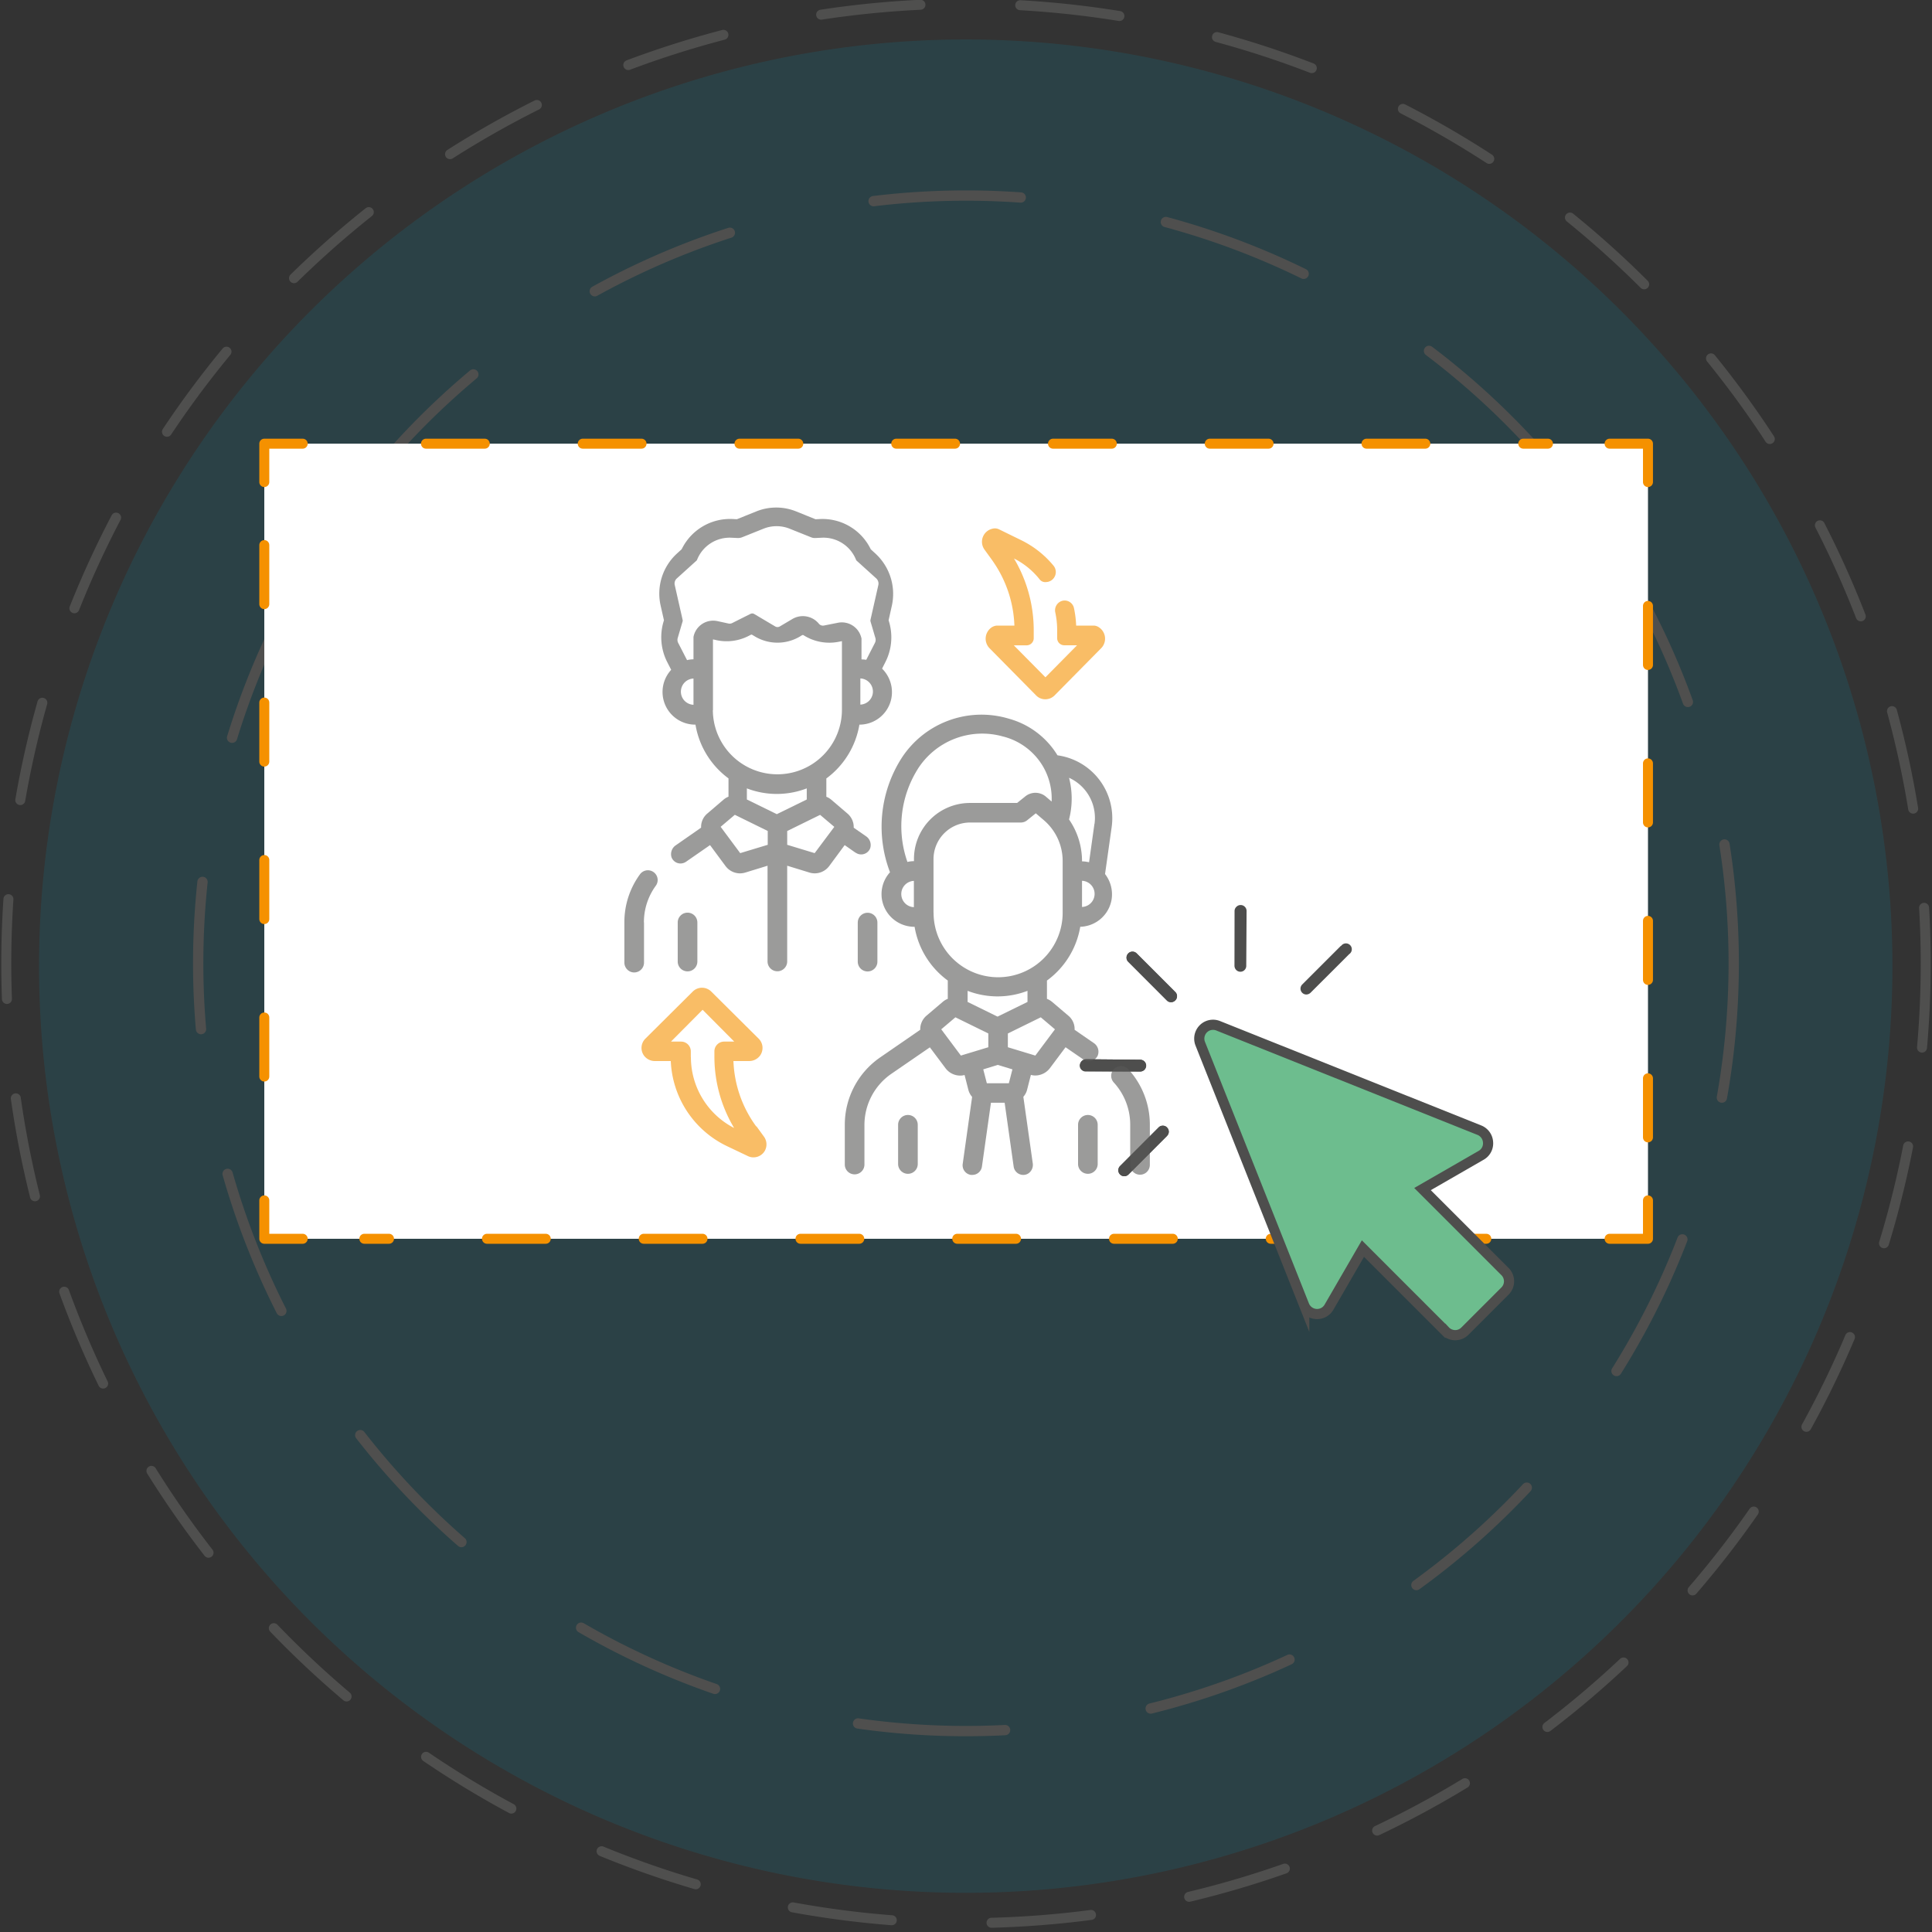 <svg xmlns="http://www.w3.org/2000/svg" xmlns:xlink="http://www.w3.org/1999/xlink" width="190" height="190" viewBox="0 0 190 190">
<rect x="0" y="0" width="190" height="190" fill="#333333" stroke="none"/>
<defs>
<clipPath id="clip-path">
<rect id="Rectangle_238" data-name="Rectangle 238" width="190" height="190" fill="none"/>
</clipPath>
<clipPath id="clip-path-3">
<rect id="Rectangle_234" data-name="Rectangle 234" width="182.265" height="182.266" fill="none"/>
</clipPath>
</defs>
<g id="Groupe_4463" data-name="Groupe 4463" clip-path="url(#clip-path)">
<g id="Groupe_4462" data-name="Groupe 4462">
<g id="Groupe_4461" data-name="Groupe 4461" clip-path="url(#clip-path)">
<g id="cercle_bleu" data-name="cercle bleu" transform="translate(3.842 3.881)" opacity="0.15">
<g id="Groupe_4459" data-name="Groupe 4459">
<g id="Groupe_4458" data-name="Groupe 4458" clip-path="url(#clip-path-3)">
<path id="Tracé_3495" data-name="Tracé 3495" d="M185.318,94.417A91.133,91.133,0,1,1,94.186,3.285a91.132,91.132,0,0,1,91.132,91.132" transform="translate(-3.053 -3.284)" fill="#0096b5"/>
</g>
</g>
</g>
<g id="pointillé">
<path id="Tracé_3496" data-name="Tracé 3496" d="M166.489,89.763A75.505,75.505,0,1,1,89.77,15.492,75.5,75.5,0,0,1,166.489,89.763Z" transform="translate(4.002 3.75)" fill="none" stroke="#4f4f4e" stroke-linecap="round" stroke-linejoin="round" stroke-width="1.014" stroke-dasharray="14.497 14.497"/>
<path id="Tracé_3497" data-name="Tracé 3497" d="M189.243,93.342A94.382,94.382,0,1,1,93.342.5,94.38,94.38,0,0,1,189.243,93.342Z" transform="translate(0.127 -0.125)" fill="none" stroke="#4f4f4e" stroke-linecap="round" stroke-linejoin="round" stroke-width="0.982" stroke-dasharray="9.818 9.818"/>
</g>
<g id="Site">
<rect id="Rectangle_235" data-name="Rectangle 235" width="136.077" height="78.193" transform="translate(25.992 43.633)" fill="#fff"/>
<path id="Tracé_3498" data-name="Tracé 3498" d="M129.562,94.009v3.775h-3.775" transform="translate(32.506 24.043)" fill="none" stroke="#f59100" stroke-linecap="round" stroke-linejoin="round" stroke-width="0.982"/>
<line id="Ligne_81" data-name="Ligne 81" x1="110.338" transform="translate(35.83 121.826)" fill="none" stroke="#f59100" stroke-linecap="round" stroke-linejoin="round" stroke-width="0.982" stroke-dasharray="5.781 9.635"/>
<path id="Tracé_3499" data-name="Tracé 3499" d="M24.43,97.784H20.654V94.009" transform="translate(5.338 24.043)" fill="none" stroke="#f59100" stroke-linecap="round" stroke-linejoin="round" stroke-width="0.982"/>
<line id="Ligne_82" data-name="Ligne 82" y1="52.373" transform="translate(25.992 53.498)" fill="none" stroke="#f59100" stroke-linecap="round" stroke-linejoin="round" stroke-width="0.982" stroke-dasharray="5.807 9.679"/>
<path id="Tracé_3500" data-name="Tracé 3500" d="M20.654,38.648V34.873H24.43" transform="translate(5.338 8.76)" fill="none" stroke="#f59100" stroke-linecap="round" stroke-linejoin="round" stroke-width="0.982"/>
<line id="Ligne_83" data-name="Ligne 83" x2="110.338" transform="translate(41.893 43.633)" fill="none" stroke="#f59100" stroke-linecap="round" stroke-linejoin="round" stroke-width="0.982" stroke-dasharray="5.781 9.635"/>
<path id="Tracé_3501" data-name="Tracé 3501" d="M125.787,34.873h3.775v3.775" transform="translate(32.506 8.76)" fill="none" stroke="#f59100" stroke-linecap="round" stroke-linejoin="round" stroke-width="0.982"/>
<line id="Ligne_84" data-name="Ligne 84" y2="52.373" transform="translate(162.068 59.588)" fill="none" stroke="#f59100" stroke-linecap="round" stroke-linejoin="round" stroke-width="0.982" stroke-dasharray="5.807 9.679"/>
</g>
<g id="Click" transform="translate(12.576 -18.354)">
<path id="Tracé_3503" data-name="Tracé 3503" d="M113.765,119.111l-8.083-8.083,5.774-3.325a1.346,1.346,0,0,0,.672-1.268,1.364,1.364,0,0,0-.856-1.2L85.589,94.97a1.346,1.346,0,0,0-1.466.3,1.364,1.364,0,0,0-.3,1.46l10.227,25.733a1.366,1.366,0,0,0,1.168.851,1.345,1.345,0,0,0,1.268-.673l3.337-5.761,8.083,8.083a1.362,1.362,0,0,0,.978.432,1.335,1.335,0,0,0,.964-.393l3.946-3.946a1.354,1.354,0,0,0,0-1.917Z" transform="translate(21.637 24.264)" fill="#6dbd8e"/>
<path id="Tracé_3504" data-name="Tracé 3504" d="M113.765,119.111l-8.083-8.083,5.774-3.325a1.346,1.346,0,0,0,.672-1.268,1.364,1.364,0,0,0-.856-1.2L85.589,94.97a1.346,1.346,0,0,0-1.466.3,1.364,1.364,0,0,0-.3,1.46l10.227,25.733a1.366,1.366,0,0,0,1.168.851,1.345,1.345,0,0,0,1.268-.673l3.337-5.761,8.083,8.083a1.362,1.362,0,0,0,.978.432,1.335,1.335,0,0,0,.964-.393l3.946-3.946a1.354,1.354,0,0,0,0-1.917Z" transform="translate(21.637 24.264)" fill="none" stroke="#4e4e4d" stroke-miterlimit="10" stroke-width="1"/>
<path id="Tracé_3505" data-name="Tracé 3505" d="M81.374,102.932l-3.8,3.8a.625.625,0,0,0-.169.408.584.584,0,0,0,.992.417l3.8-3.805a.576.576,0,0,0,0-.815l-.008-.008a.531.531,0,0,0-.408-.167.54.54,0,0,0-.408.167" transform="translate(20.002 26.305)" fill="#4e4e4d"/>
<path id="Tracé_3506" data-name="Tracé 3506" d="M82.2,103.758l-3.805,3.8a.578.578,0,0,1-.815,0l-.008-.009a.569.569,0,0,1-.175-.415.608.608,0,0,1,.166-.408l3.8-3.805a.547.547,0,0,1,.408-.167.53.53,0,0,1,.409.167.579.579,0,0,1,.031.815l-.015.016" transform="translate(20 26.303)" fill="#4e4e4d"/>
<path id="Tracé_3507" data-name="Tracé 3507" d="M86.654,85.7a.571.571,0,0,0-.167.408l-.009,5.38a.6.6,0,0,0,.176.415.575.575,0,0,0,.983-.408l.033-5.4a.587.587,0,0,0-.584-.583.575.575,0,0,0-.432.191" transform="translate(22.348 21.846)" fill="#4e4e4d"/>
<path id="Tracé_3508" data-name="Tracé 3508" d="M78.218,89.329h0a.576.576,0,0,0,0,.815l3.8,3.8a.576.576,0,0,0,.815,0l.009-.008a.557.557,0,0,0,.167-.408.545.545,0,0,0-.167-.408l-3.813-3.813a.578.578,0,0,0-.815.016" transform="translate(20.17 22.787)" fill="#4e4e4d"/>
<path id="Tracé_3509" data-name="Tracé 3509" d="M82.833,93.139a.54.54,0,0,1,.167.408.552.552,0,0,1-.167.408.578.578,0,0,1-.815.016l-.008-.009L78.2,90.149a.582.582,0,0,1,.832-.814Z" transform="translate(20.166 22.791)" fill="#4e4e4d"/>
<path id="Tracé_3510" data-name="Tracé 3510" d="M75,97.563a.589.589,0,0,0-.584.584A.588.588,0,0,0,75,98.73l5.332.04a.58.58,0,0,0,.008-1.159Z" transform="translate(19.23 24.961)" fill="#4e4e4d"/>
<path id="Tracé_3511" data-name="Tracé 3511" d="M80.923,98.186a.577.577,0,0,1-.569.584H74.968a.589.589,0,0,1-.584-.584.656.656,0,0,1,.624-.623l5.339.048a.576.576,0,0,1,.575.575" transform="translate(19.223 24.961)" fill="#4e4e4d"/>
<path id="Tracé_3512" data-name="Tracé 3512" d="M95.615,88.746l-3.8,3.8a.578.578,0,0,0-.016.815l.009.008a.563.563,0,0,0,.408.169.622.622,0,0,0,.406-.169l3.805-3.8a.577.577,0,1,0-.8-.8Z" transform="translate(23.682 22.619)" fill="#4e4e4d"/>
</g>
<g id="Actions_illustrations" transform="translate(61.404 49.911)">
<g id="Transfert_bnf" transform="translate(0 0.003)">
<g id="Groupe_21218" data-name="Groupe 21218" opacity="0.6">
<path id="Tracé_18081" data-name="Tracé 18081" d="M45.377,41.755H45.26a3.219,3.219,0,0,0,3.2-2.623,3.251,3.251,0,0,0-.634-2.564l.653-4.631a6.244,6.244,0,0,0-5.226-7.03l-.107-.02a8.116,8.116,0,0,0-4.709-3.578l-.234-.068a9.364,9.364,0,0,0-10.481,4.076,12.551,12.551,0,0,0-1.043,11.076,3.194,3.194,0,0,0-.8,2.623,3.236,3.236,0,0,0,3.218,2.74h0A8.229,8.229,0,0,0,32.36,47.04v1.8a1.664,1.664,0,0,0-.488.292l-1.619,1.375a1.753,1.753,0,0,0-.6,1.375l-3.959,2.73a8.037,8.037,0,0,0-3.461,6.62v3.89a.965.965,0,1,0,1.931.029v-3.9a6.118,6.118,0,0,1,2.652-5.041l3.783-2.6,1.541,2.057a1.81,1.81,0,0,0,1.443.722,1.571,1.571,0,0,0,.429-.059l.371,1.453a1.681,1.681,0,0,0,.371.7l-.926,6.591a.957.957,0,0,0,.809,1.082h.136a.954.954,0,0,0,.946-.819l.887-6.279h1.346l.887,6.279a.954.954,0,0,0,.946.819.883.883,0,0,0,.6-.224,1.013,1.013,0,0,0,.332-.917l-.926-6.542a1.624,1.624,0,0,0,.371-.7l.371-1.453a1.68,1.68,0,0,0,.429.059,1.824,1.824,0,0,0,1.443-.722L43.943,53.6,45.7,54.81a.915.915,0,0,0,.536.166.965.965,0,0,0,.858-.527,1.025,1.025,0,0,0-.341-1.238l-1.921-1.326a1.705,1.705,0,0,0-.6-1.375l-1.619-1.375a1.712,1.712,0,0,0-.5-.293v-1.8a8.248,8.248,0,0,0,3.276-5.294h0Zm.185-1.94V37.231a1.288,1.288,0,0,1,0,2.574h0Zm1.219-8.171-.527,3.764a3.282,3.282,0,0,0-.692-.088v-.039A7.19,7.19,0,0,0,44.285,31.2a8.2,8.2,0,0,0,0-4.1,4.33,4.33,0,0,1,2.506,4.534Zm-17.4-5.363a7.51,7.51,0,0,1,8.385-3.247l.156.039a6.366,6.366,0,0,1,3.764,2.847,6.284,6.284,0,0,1,.887,3.52l-.556-.478a1.59,1.59,0,0,0-2.038-.029l-.8.644H34.544a5.509,5.509,0,0,0-5.509,5.509V35.3a2.9,2.9,0,0,0-.644.078,10.584,10.584,0,0,1,.995-9.1h0ZM27.788,38.528a1.289,1.289,0,0,1,1.238-1.287v2.584a1.289,1.289,0,0,1-1.238-1.287h0Zm3.169,1.823V35.1a3.6,3.6,0,0,1,3.6-3.6h5a.994.994,0,0,0,.6-.214l.858-.692.8.683a5.28,5.28,0,0,1,1.843,4.007v4.973a6.348,6.348,0,1,1-12.695.1h0Zm.76,11.486,1.394-1.18,3.237,1.589V53.6l-2.7.819Zm7,3.939-.351,1.365H36.2l-.351-1.365,1.433-.439ZM42.9,51.837,40.97,54.42l-2.7-.819V52.246l3.237-1.589Zm-2.7-2.691-2.945,1.443L34.31,49.146V48.054a8.213,8.213,0,0,0,5.889,0Z" transform="translate(-0.556 -0.525)" fill="#585857"/>
<path id="Tracé_18082" data-name="Tracé 18082" d="M50.787,56.662a.963.963,0,1,0-1.414,1.307,6.136,6.136,0,0,1,1.6,4.134v3.939a.965.965,0,1,0,1.931.029V62.1A8.075,8.075,0,0,0,50.8,56.662h0Z" transform="translate(-1.228 -1.411)" fill="#585857"/>
<path id="Tracé_18083" data-name="Tracé 18083" d="M28.575,61.27a.967.967,0,0,0-.965.965v3.842a.965.965,0,1,0,1.931.029V62.235a.967.967,0,0,0-.965-.965Z" transform="translate(-0.69 -1.534)" fill="#585857"/>
<path id="Tracé_18084" data-name="Tracé 18084" d="M46.725,61.27a.967.967,0,0,0-.965.965v3.842a.965.965,0,1,0,1.931.029V62.235a.967.967,0,0,0-.965-.965h0Z" transform="translate(-1.144 -1.534)" fill="#585857"/>
<path id="Tracé_18085" data-name="Tracé 18085" d="M1.921,41.709a6.085,6.085,0,0,1,1.16-3.588A.951.951,0,0,0,3.1,37a.962.962,0,0,0-1.57-.01A7.956,7.956,0,0,0,0,41.709v3.939a.974.974,0,0,0,.751.965.967.967,0,0,0,1.18-.936V41.709Z" transform="translate(0 -0.917)" fill="#585857"/>
<path id="Tracé_18086" data-name="Tracé 18086" d="M22.845,33.95a.915.915,0,0,0,.536.166.946.946,0,0,0,.878-.6,1.036,1.036,0,0,0-.37-1.16l-1.248-.868a1.74,1.74,0,0,0-.595-1.375l-1.609-1.375a1.664,1.664,0,0,0-.488-.292v-1.8A8.267,8.267,0,0,0,23.2,21.353h-.029a3.2,3.2,0,0,0,3.159-2.516,3.242,3.242,0,0,0-.9-2.993l.331-.653a5.358,5.358,0,0,0,.361-3.939l-.049-.166.312-1.4a5.389,5.389,0,0,0-1.619-5.168l-.448-.41a5.271,5.271,0,0,0-5.012-2.974l-.419.02L16.995.39a5.223,5.223,0,0,0-3.949,0l-1.892.761-.419-.02A5.287,5.287,0,0,0,5.724,4.1l-.458.419A5.338,5.338,0,0,0,3.657,9.662l.322,1.424-.049.166a5.385,5.385,0,0,0,.361,3.929l.4.78a3.214,3.214,0,0,0,2.389,5.392h0a8.243,8.243,0,0,0,3.247,5.285v1.8a1.664,1.664,0,0,0-.488.292L8.229,30.108a1.713,1.713,0,0,0-.595,1.375L5.1,33.248a1.051,1.051,0,0,0-.371,1.16.946.946,0,0,0,.878.6.99.99,0,0,0,.536-.166L8.512,33.2l1.521,2.057a1.787,1.787,0,0,0,1.424.722,1.9,1.9,0,0,0,.517-.078l2.194-.673v9.4a.965.965,0,1,0,1.931.029V35.227l2.194.673a1.843,1.843,0,0,0,.517.078,1.787,1.787,0,0,0,1.424-.722L21.753,33.2l1.073.751Zm.448-14.557V16.809a1.288,1.288,0,0,1,0,2.574ZM5.646,18.106a1.289,1.289,0,0,1,1.238-1.287V19.4a1.289,1.289,0,0,1-1.238-1.287Zm1.238-5.4v2.223a2.751,2.751,0,0,0-.634.078l-.868-1.687a.658.658,0,0,1-.049-.488l.488-1.658a.3.3,0,0,0,0-.1l-.78-3.452a.669.669,0,0,1,.2-.644l1.94-1.755a.243.243,0,0,0,.049-.068,3.447,3.447,0,0,1,3.383-2.184L11.252,3a1.112,1.112,0,0,0,.4-.068l2.116-.848a3.455,3.455,0,0,1,2.574,0l2.116.848a.935.935,0,0,0,.4.068l.634-.029a3.447,3.447,0,0,1,3.383,2.184.175.175,0,0,0,.049.068l1.94,1.755a.692.692,0,0,1,.2.644l-.78,3.452v.1l.488,1.658a.649.649,0,0,1-.049.488l-.848,1.658a2.528,2.528,0,0,0-.468-.039V12.909a.273.273,0,0,0-.02-.107,1.972,1.972,0,0,0-2.282-1.472l-1.375.273a.518.518,0,0,1-.507-.166,2.034,2.034,0,0,0-2.623-.468l-1.219.722a.449.449,0,0,1-.468,0l-2.057-1.219a.385.385,0,0,0-.371-.01l-1.794.9a.547.547,0,0,1-.351.049l-1.121-.244a1.972,1.972,0,0,0-2.311,1.453.489.489,0,0,0-.019.117ZM8.8,19.939V12.968l.351.078a4.726,4.726,0,0,0,3.1-.39l.283-.146s.078-.02.107,0l.293.175a4.321,4.321,0,0,0,4.417,0l.224-.137s.088-.019.117,0a4.733,4.733,0,0,0,3.491.653l.3-.059h0v6.708a6.347,6.347,0,1,1-12.695.078h0Zm6.279,8.229a8.225,8.225,0,0,0,2.945-.546v1.092l-2.945,1.443-2.945-1.443V27.622A8.225,8.225,0,0,0,15.084,28.168Zm-3.6,5.821L9.555,31.4l1.394-1.18,3.237,1.589V33.17Zm7.322,0-2.7-.819V31.814l3.237-1.589,1.394,1.18-1.931,2.584Z" transform="translate(-0.088 -0.003)" fill="#585857"/>
<path id="Tracé_18087" data-name="Tracé 18087" d="M7.311,45.686V41.845a.965.965,0,1,0-1.931-.029v3.842a.965.965,0,1,0,1.931.029Z" transform="translate(-0.134 -1.024)" fill="#585857"/>
<path id="Tracé_18088" data-name="Tracé 18088" d="M23.54,41.825v3.842a.965.965,0,1,0,1.931.029V41.855a.965.965,0,1,0-1.931-.029Z" transform="translate(-0.588 -1.024)" fill="#585857"/>
<path id="Tracé_18089" data-name="Tracé 18089" d="M13.011,62.08a11.564,11.564,0,0,1-2.243-6.435H12.3a1.327,1.327,0,0,0,1.092-.546,1.285,1.285,0,0,0-.146-1.658L8.584,48.81a1.289,1.289,0,0,0-1.814,0L2.11,53.442A1.285,1.285,0,0,0,1.964,55.1a1.327,1.327,0,0,0,1.092.546h1.55a9.736,9.736,0,0,0,5.48,8.346l2.1,1a1.251,1.251,0,0,0,.556.127,1.286,1.286,0,0,0,1.131-.682,1.3,1.3,0,0,0-.117-1.375l-.722-.995ZM6.576,55.265V54.69a.957.957,0,0,0-.956-.956H4.626l3.11-3.13,3.11,3.13H9.852a.957.957,0,0,0-.956.956v.5a13.656,13.656,0,0,0,1.94,7.04,7.831,7.831,0,0,1-4.251-6.952Z" transform="translate(-0.043 -1.213)" fill="#f59100"/>
<path id="Tracé_18090" data-name="Tracé 18090" d="M37.045,5.2a11.776,11.776,0,0,1,2.213,6.464H37.591a1.03,1.03,0,0,0-.556.166,1.344,1.344,0,0,0-.234,2.048l4.6,4.661a1.238,1.238,0,0,0,.9.371,1.278,1.278,0,0,0,.9-.371l4.6-4.661a1.338,1.338,0,0,0-.234-2.048.933.933,0,0,0-.556-.166H45.332a10.2,10.2,0,0,0-.215-1.716A.942.942,0,0,0,44,9.218a.971.971,0,0,0-.722,1.151,8.2,8.2,0,0,1,.185,1.687V12.9a.7.7,0,0,0,.7.7H45.42l-3.11,3.149L39.2,13.605h1.258a.7.7,0,0,0,.7-.7v-.761a13.8,13.8,0,0,0-1.94-7.079,7.581,7.581,0,0,1,2.525,2.057.686.686,0,0,0,.614.263.987.987,0,0,0,.751-1.609,9.568,9.568,0,0,0-3.159-2.5L37.766,2.207a.952.952,0,0,0-.712-.059,1.316,1.316,0,0,0-.741,2.038l.741,1.024Z" transform="translate(-0.902 -0.055)" fill="#f59100"/>
</g>
</g>
</g>
</g>
</g>
</g>
</svg>